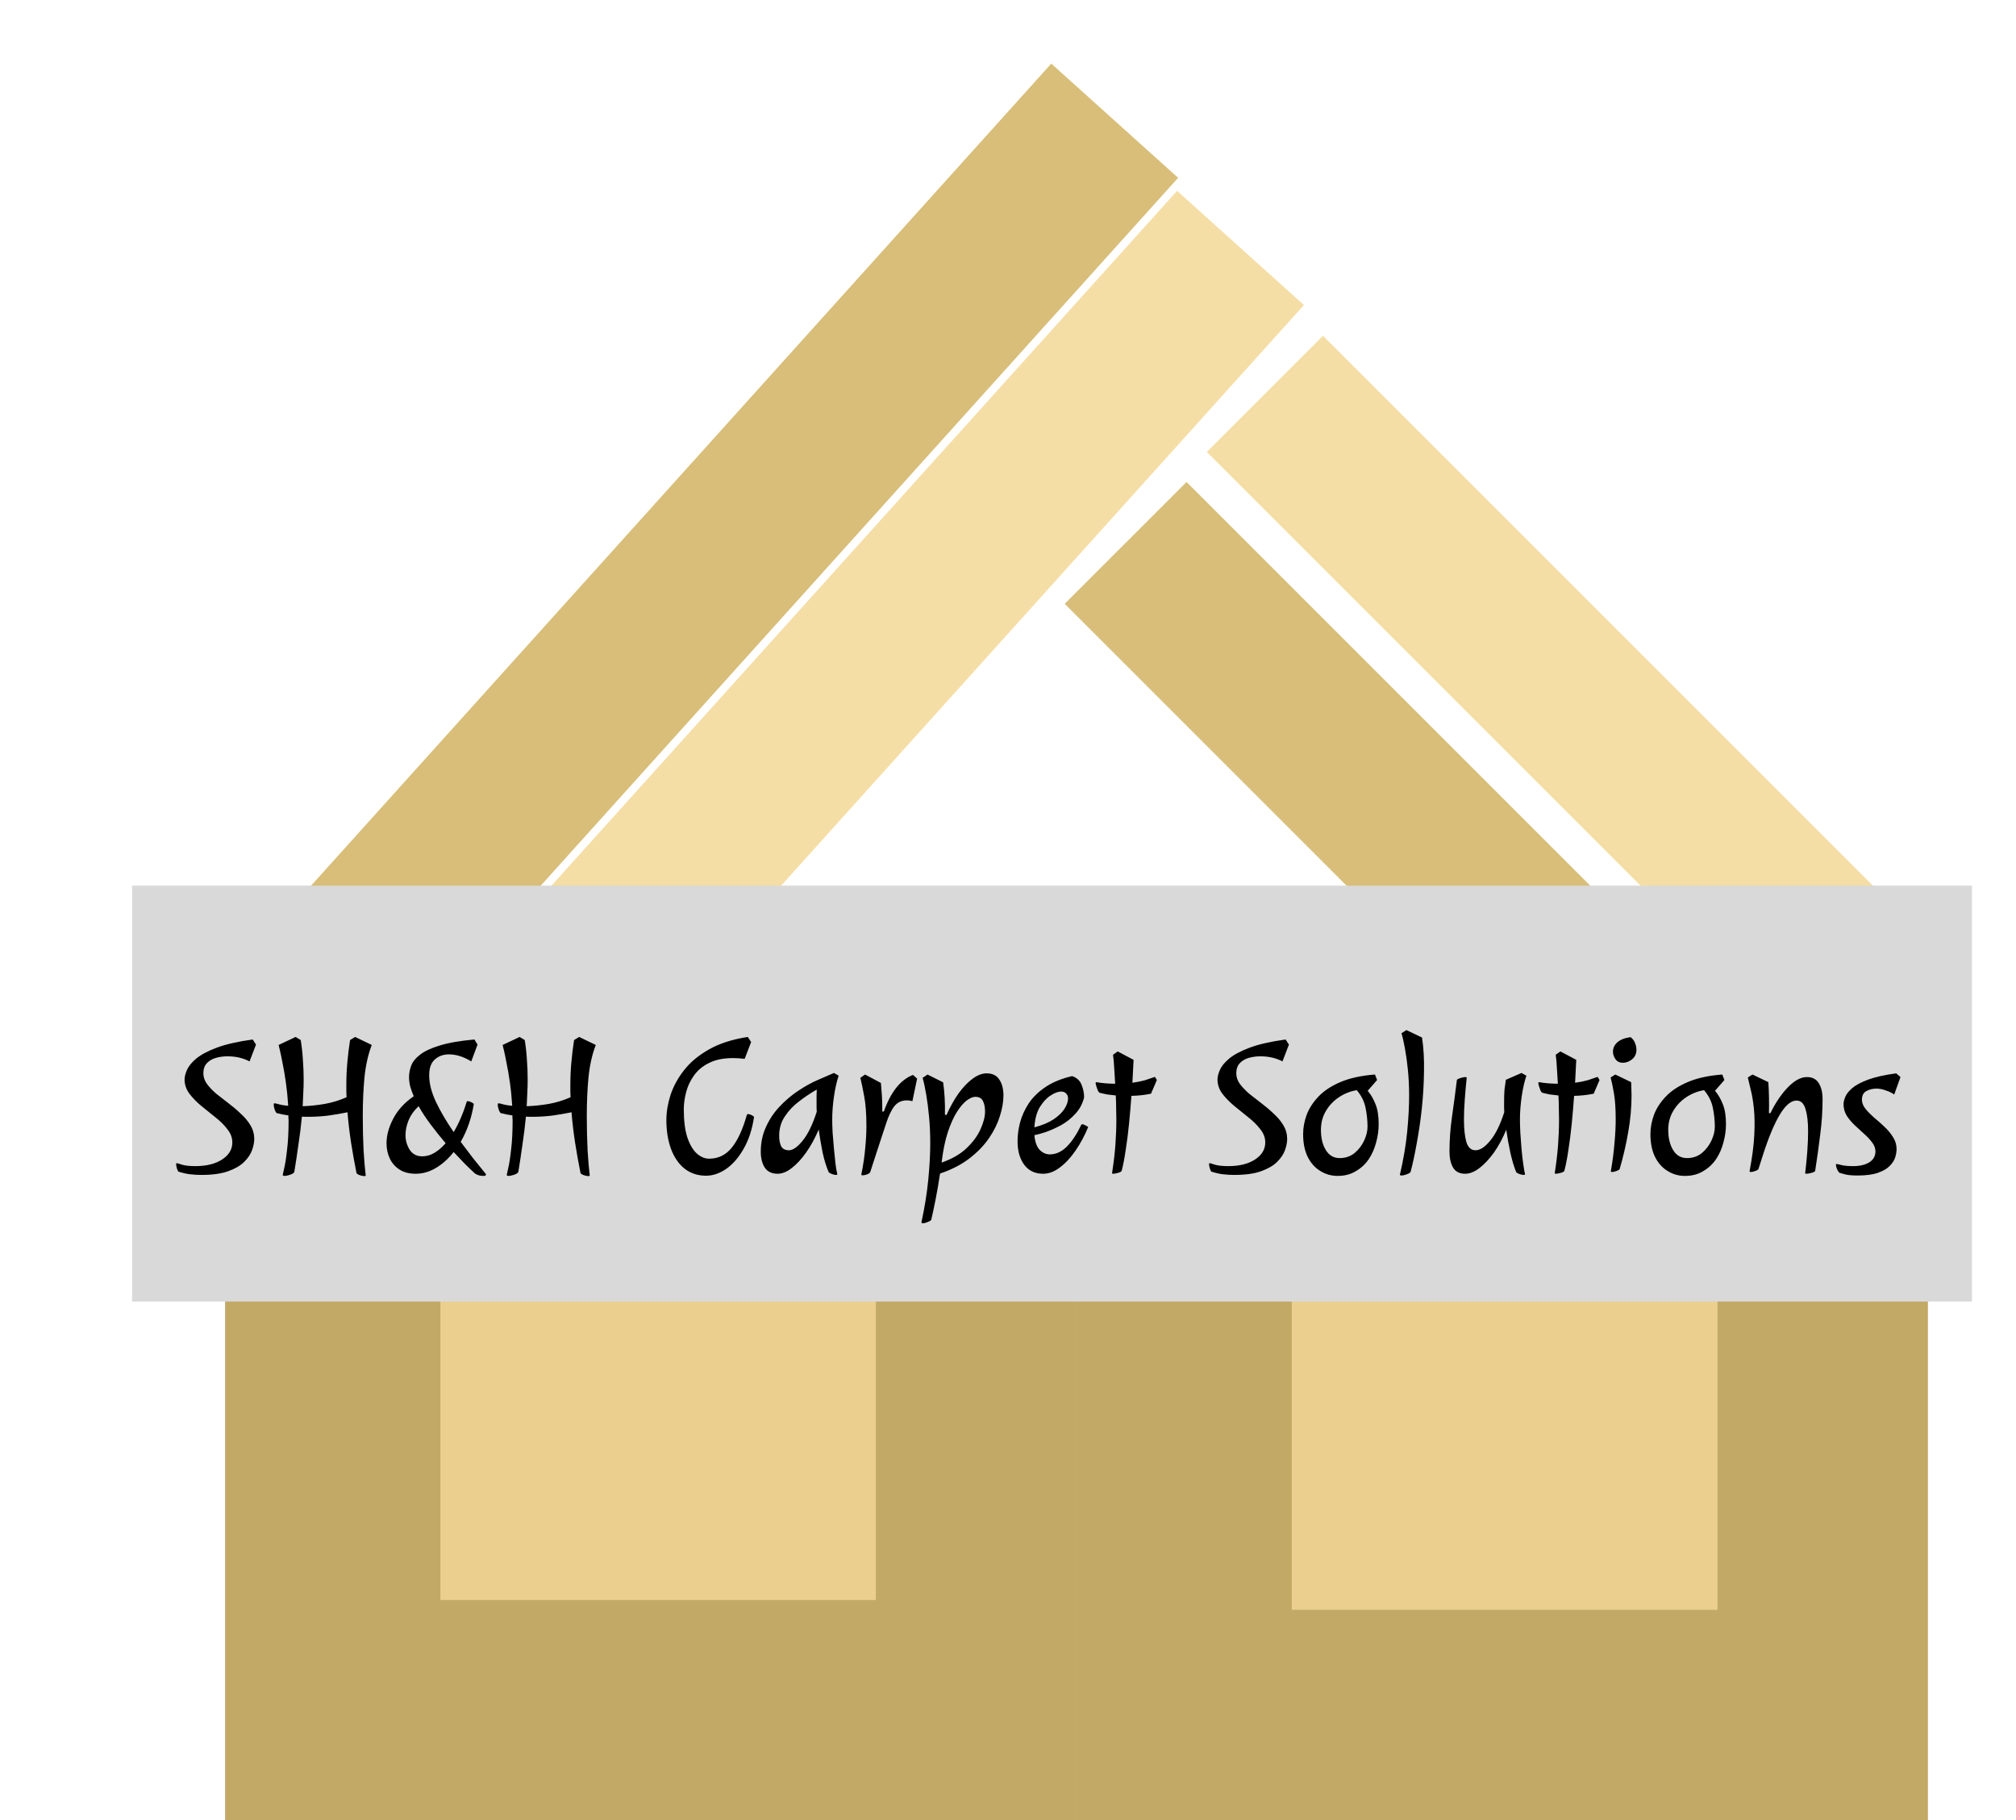 <svg width="412" height="372" viewBox="0 0 412 372" fill="none" xmlns="http://www.w3.org/2000/svg">
<rect x="0" y="0" width="412" height="372" fill="#333333" stroke="none"/>
<g clip-path="url(#clip0_0_1)">
<rect width="412" height="372" fill="white"/>
<rect width="174" height="179" transform="translate(220 195)" fill="#AB8628" fill-opacity="0.71"/>
<rect x="264" y="247" width="87" height="82" fill="#F9DF9E" fill-opacity="0.71"/>
<rect x="46" y="195" width="174" height="179" fill="#AB8628" fill-opacity="0.71"/>
<rect x="43" y="203.851" width="256.815" height="34.882" transform="rotate(-48 43 203.851)" fill="#C8A343" fill-opacity="0.71"/>
<rect x="93" y="202.878" width="220.519" height="34.882" transform="rotate(-48 93 202.878)" fill="#F1D180" fill-opacity="0.71"/>
<path d="M340.858 246.672L217.593 123.407L242.495 98.505L365.759 221.77L340.858 246.672Z" fill="#C8A343" fill-opacity="0.71"/>
<rect x="364.129" y="209.867" width="166.167" height="33.571" transform="rotate(-135 364.129 209.867)" fill="#F1D180" fill-opacity="0.71"/>
<rect x="90" y="244" width="89" height="83" fill="#F9DF9E" fill-opacity="0.71"/>
<path d="M27 181H403V266H27V181Z" fill="#D9D9D9"/>
<path d="M41.16 240.12C40.413 240.12 39.693 240.08 39 240C38.333 239.947 37.48 239.76 36.44 239.44C36.307 239.227 36.2 238.973 36.12 238.68C36.04 238.36 36 238.133 36 238C36 237.813 36.013 237.72 36.04 237.72C36.227 237.72 36.627 237.827 37.24 238.04C37.88 238.227 38.773 238.32 39.92 238.32C42.187 238.32 44.013 237.867 45.4 236.96C46.787 236.053 47.48 234.893 47.48 233.48C47.48 232.52 47.147 231.627 46.48 230.8C45.84 229.947 45.027 229.133 44.04 228.36C43.08 227.587 42.107 226.8 41.12 226C40.16 225.2 39.347 224.36 38.68 223.48C38.04 222.6 37.72 221.64 37.72 220.6C37.72 220.067 37.88 219.427 38.2 218.68C38.52 217.933 39.147 217.16 40.08 216.36C41.04 215.56 42.44 214.813 44.28 214.12C46.12 213.427 48.573 212.867 51.64 212.44L52.32 213.48L51 216.92C49.693 216.227 48.187 215.88 46.48 215.88C45.653 215.88 44.867 215.987 44.12 216.2C43.373 216.413 42.76 216.773 42.28 217.28C41.8 217.787 41.56 218.48 41.56 219.36C41.56 220.133 41.813 220.867 42.32 221.56C42.827 222.227 43.467 222.893 44.24 223.56C45.04 224.2 45.88 224.853 46.76 225.52C47.64 226.187 48.467 226.893 49.24 227.64C50.04 228.36 50.693 229.147 51.2 230C51.707 230.853 51.96 231.787 51.96 232.8C51.96 233.44 51.813 234.187 51.52 235.04C51.227 235.867 50.693 236.667 49.92 237.44C49.147 238.213 48.053 238.853 46.64 239.36C45.227 239.867 43.4 240.12 41.16 240.12ZM74.419 240.36C74.232 240.36 73.966 240.307 73.619 240.2C73.272 240.093 73.019 239.947 72.859 239.76C72.432 237.627 72.059 235.533 71.739 233.48C71.419 231.4 71.179 229.347 71.019 227.32C69.712 227.587 68.379 227.813 67.019 228C65.686 228.16 64.352 228.24 63.019 228.24C62.806 228.24 62.579 228.24 62.339 228.24C62.126 228.24 61.912 228.227 61.699 228.2C61.512 230.147 61.272 232.08 60.979 234C60.712 235.92 60.432 237.773 60.139 239.56C59.952 239.8 59.632 239.987 59.179 240.12C58.752 240.253 58.432 240.32 58.219 240.32C57.926 240.32 57.779 240.253 57.779 240.12C57.779 240.12 57.872 239.693 58.059 238.84C58.272 237.987 58.472 236.72 58.659 235.04C58.872 233.36 58.979 231.307 58.979 228.88C58.979 228.747 58.966 228.6 58.939 228.44C58.939 228.28 58.939 228.12 58.939 227.96C58.299 227.88 57.499 227.72 56.539 227.48C56.352 227.293 56.206 227.013 56.099 226.64C55.992 226.267 55.939 226 55.939 225.84C55.939 225.6 55.992 225.48 56.099 225.48C56.259 225.48 56.552 225.547 56.979 225.68C57.432 225.813 58.072 225.92 58.899 226C58.792 224.293 58.632 222.693 58.419 221.2C58.206 219.707 57.979 218.387 57.739 217.24C57.526 216.093 57.339 215.2 57.179 214.56C57.019 213.893 56.939 213.56 56.939 213.56L60.419 211.92L61.459 212.56C61.672 213.867 61.819 215.2 61.899 216.56C62.006 217.92 62.059 219.293 62.059 220.68C62.059 221.587 62.032 222.493 61.979 223.4C61.952 224.28 61.912 225.173 61.859 226.08C63.326 226.027 64.846 225.867 66.419 225.6C67.992 225.307 69.459 224.853 70.819 224.24C70.792 223.813 70.779 223.4 70.779 223C70.779 222.573 70.779 222.147 70.779 221.72C70.779 220.173 70.846 218.653 70.979 217.16C71.112 215.64 71.299 214.107 71.539 212.56L72.579 211.92L75.979 213.56C75.259 215.4 74.766 217.56 74.499 220.04C74.259 222.52 74.139 225.2 74.139 228.08C74.139 230.533 74.192 232.853 74.299 235.04C74.432 237.2 74.579 238.933 74.739 240.24C74.739 240.32 74.632 240.36 74.419 240.36ZM98.952 240.32C98.365 240.32 97.925 240.253 97.632 240.12C97.365 240.013 97.165 239.907 97.032 239.8C96.312 239.133 95.592 238.44 94.872 237.72C94.152 236.973 93.432 236.213 92.712 235.44C91.645 236.8 90.445 237.88 89.112 238.68C87.779 239.48 86.392 239.88 84.952 239.88C83.645 239.88 82.552 239.6 81.672 239.04C80.792 238.48 80.126 237.733 79.672 236.8C79.219 235.84 78.992 234.787 78.992 233.64C78.992 232.04 79.445 230.373 80.352 228.64C81.259 226.88 82.659 225.347 84.552 224.04C84.259 223.347 84.019 222.68 83.832 222.04C83.672 221.373 83.592 220.747 83.592 220.16C83.592 219.36 83.739 218.573 84.032 217.8C84.326 217 84.925 216.253 85.832 215.56C86.739 214.84 88.072 214.213 89.832 213.68C91.619 213.12 93.992 212.707 96.952 212.44L97.592 213.48L96.312 216.92C94.739 215.96 93.219 215.48 91.752 215.48C90.606 215.48 89.645 215.827 88.872 216.52C88.099 217.187 87.712 218.267 87.712 219.76C87.712 221.44 88.179 223.267 89.112 225.24C90.046 227.187 91.246 229.227 92.712 231.36C93.246 230.48 93.725 229.533 94.152 228.52C94.606 227.48 94.992 226.427 95.312 225.36C95.365 225.147 95.459 225.04 95.592 225.04C95.725 225.04 95.899 225.08 96.112 225.16C96.352 225.24 96.592 225.387 96.832 225.6C96.379 228.453 95.486 231.04 94.152 233.36C94.952 234.427 95.779 235.52 96.632 236.64C97.512 237.733 98.406 238.84 99.312 239.96C99.312 240.2 99.192 240.32 98.952 240.32ZM86.312 236.32C87.165 236.32 87.992 236.08 88.792 235.6C89.592 235.12 90.352 234.467 91.072 233.64C90.005 232.387 88.992 231.12 88.032 229.84C87.072 228.56 86.246 227.307 85.552 226.08C84.645 226.907 83.966 227.853 83.512 228.92C83.085 229.987 82.872 231 82.872 231.96C82.872 233.053 83.152 234.053 83.712 234.96C84.299 235.867 85.165 236.32 86.312 236.32ZM120.2 240.36C120.014 240.36 119.747 240.307 119.4 240.2C119.054 240.093 118.8 239.947 118.64 239.76C118.214 237.627 117.84 235.533 117.52 233.48C117.2 231.4 116.96 229.347 116.8 227.32C115.494 227.587 114.16 227.813 112.8 228C111.467 228.16 110.134 228.24 108.8 228.24C108.587 228.24 108.36 228.24 108.12 228.24C107.907 228.24 107.694 228.227 107.48 228.2C107.294 230.147 107.054 232.08 106.76 234C106.494 235.92 106.214 237.773 105.92 239.56C105.734 239.8 105.414 239.987 104.96 240.12C104.534 240.253 104.214 240.32 104 240.32C103.707 240.32 103.56 240.253 103.56 240.12C103.56 240.12 103.654 239.693 103.84 238.84C104.054 237.987 104.254 236.72 104.44 235.04C104.654 233.36 104.76 231.307 104.76 228.88C104.76 228.747 104.747 228.6 104.72 228.44C104.72 228.28 104.72 228.12 104.72 227.96C104.08 227.88 103.28 227.72 102.32 227.48C102.134 227.293 101.987 227.013 101.88 226.64C101.774 226.267 101.72 226 101.72 225.84C101.72 225.6 101.774 225.48 101.88 225.48C102.04 225.48 102.334 225.547 102.76 225.68C103.214 225.813 103.854 225.92 104.68 226C104.574 224.293 104.414 222.693 104.2 221.2C103.987 219.707 103.76 218.387 103.52 217.24C103.307 216.093 103.12 215.2 102.96 214.56C102.8 213.893 102.72 213.56 102.72 213.56L106.2 211.92L107.24 212.56C107.454 213.867 107.6 215.2 107.68 216.56C107.787 217.92 107.84 219.293 107.84 220.68C107.84 221.587 107.814 222.493 107.76 223.4C107.734 224.28 107.694 225.173 107.64 226.08C109.107 226.027 110.627 225.867 112.2 225.6C113.774 225.307 115.24 224.853 116.6 224.24C116.574 223.813 116.56 223.4 116.56 223C116.56 222.573 116.56 222.147 116.56 221.72C116.56 220.173 116.627 218.653 116.76 217.16C116.894 215.64 117.08 214.107 117.32 212.56L118.36 211.92L121.76 213.56C121.04 215.4 120.547 217.56 120.28 220.04C120.04 222.52 119.92 225.2 119.92 228.08C119.92 230.533 119.974 232.853 120.08 235.04C120.214 237.2 120.36 238.933 120.52 240.24C120.52 240.32 120.414 240.36 120.2 240.36ZM144.304 240.28C142.598 240.28 141.131 239.8 139.904 238.84C138.704 237.88 137.784 236.547 137.144 234.84C136.504 233.107 136.184 231.133 136.184 228.92C136.184 227.267 136.464 225.56 137.024 223.8C137.611 222.013 138.544 220.307 139.824 218.68C141.104 217.053 142.811 215.64 144.944 214.44C147.078 213.24 149.704 212.4 152.824 211.92L153.504 212.96L152.184 216.4C151.758 216.347 151.344 216.307 150.944 216.28C150.571 216.253 150.198 216.24 149.824 216.24C147.851 216.24 146.211 216.573 144.904 217.24C143.598 217.88 142.571 218.733 141.824 219.8C141.078 220.84 140.544 221.973 140.224 223.2C139.904 224.427 139.744 225.6 139.744 226.72C139.744 229.04 139.984 230.947 140.464 232.44C140.971 233.933 141.624 235.04 142.424 235.76C143.224 236.453 144.051 236.8 144.904 236.8C146.771 236.8 148.304 236.067 149.504 234.6C150.731 233.107 151.758 230.907 152.584 228C152.638 227.787 152.731 227.68 152.864 227.68C152.998 227.68 153.171 227.72 153.384 227.8C153.624 227.88 153.864 228.027 154.104 228.24C153.731 230.773 153.024 232.947 151.984 234.76C150.971 236.547 149.784 237.92 148.424 238.88C147.064 239.813 145.691 240.28 144.304 240.28ZM170.836 240.12C170.649 240.12 170.396 240.067 170.076 239.96C169.756 239.853 169.516 239.72 169.356 239.56C168.876 238.467 168.462 237.133 168.116 235.56C167.796 233.96 167.529 232.387 167.316 230.84C166.569 232.6 165.716 234.16 164.756 235.52C163.796 236.88 162.809 237.947 161.796 238.72C160.809 239.493 159.849 239.88 158.916 239.88C157.716 239.88 156.836 239.453 156.276 238.6C155.742 237.747 155.476 236.667 155.476 235.36C155.476 233.547 155.822 231.88 156.516 230.36C157.209 228.813 158.129 227.427 159.276 226.2C160.449 224.947 161.716 223.867 163.076 222.96C164.462 222.027 165.836 221.267 167.196 220.68L170.436 219.28L171.396 219.84C170.996 221.013 170.676 222.427 170.436 224.08C170.196 225.733 170.076 227.307 170.076 228.8C170.076 229.52 170.102 230.413 170.156 231.48C170.236 232.547 170.329 233.653 170.436 234.8C170.542 235.92 170.649 236.96 170.756 237.92C170.889 238.853 171.009 239.547 171.116 240C171.116 240.08 171.022 240.12 170.836 240.12ZM161.236 235.08C162.036 235.08 162.969 234.427 164.036 233.12C165.102 231.813 166.062 229.84 166.916 227.2C166.889 226.907 166.876 226.64 166.876 226.4C166.876 226.133 166.876 225.893 166.876 225.68C166.876 225.013 166.876 224.44 166.876 223.96C166.876 223.48 166.889 223.053 166.916 222.68C165.689 223.373 164.489 224.173 163.316 225.08C162.142 225.96 161.169 226.987 160.396 228.16C159.622 229.307 159.236 230.627 159.236 232.12C159.236 232.973 159.369 233.68 159.636 234.24C159.929 234.8 160.462 235.08 161.236 235.08ZM176.345 240.2C176.131 240.2 176.025 240.147 176.025 240.04C176.425 238.067 176.691 236.253 176.825 234.6C176.985 232.947 177.065 231.453 177.065 230.12C177.065 227.587 176.905 225.52 176.585 223.92C176.291 222.32 176.038 221.107 175.825 220.28L176.785 219.6L180.025 221.32C180.105 222.147 180.171 222.987 180.225 223.84C180.278 224.667 180.305 225.52 180.305 226.4V227.16H180.625C182.038 223.16 184.025 220.667 186.585 219.68L187.425 220.44L186.465 225.04C186.278 224.987 186.078 224.947 185.865 224.92C185.678 224.893 185.505 224.88 185.345 224.88C184.251 224.88 183.385 225.293 182.745 226.12C182.131 226.92 181.571 228.107 181.065 229.68C180.558 231.227 179.931 233.133 179.185 235.4L177.825 239.6C177.665 239.787 177.425 239.933 177.105 240.04C176.785 240.147 176.531 240.2 176.345 240.2ZM188.629 250C188.415 250 188.309 249.933 188.309 249.8C188.975 246.733 189.442 243.827 189.709 241.08C189.975 238.36 190.109 235.867 190.109 233.6C190.109 231.733 190.029 229.947 189.869 228.24C189.709 226.533 189.509 224.987 189.269 223.6C189.029 222.213 188.789 221.107 188.549 220.28L189.549 219.6L192.749 221.2C193.042 223.253 193.162 225.453 193.109 227.8L193.429 227.88C194.175 226.2 195.002 224.72 195.909 223.44C196.842 222.16 197.802 221.16 198.789 220.44C199.775 219.72 200.722 219.36 201.629 219.36C202.829 219.36 203.695 219.787 204.229 220.64C204.789 221.467 205.069 222.547 205.069 223.88C205.069 225.16 204.829 226.56 204.349 228.08C203.895 229.573 203.162 231.067 202.149 232.56C201.135 234.053 199.802 235.44 198.149 236.72C196.495 238 194.482 239.04 192.109 239.84C191.842 241.653 191.549 243.373 191.229 245C190.909 246.627 190.602 248.067 190.309 249.32C190.122 249.507 189.842 249.667 189.469 249.8C189.122 249.933 188.842 250 188.629 250ZM192.429 237.6C194.562 236.853 196.269 235.867 197.549 234.64C198.855 233.387 199.802 232.093 200.389 230.76C201.002 229.4 201.309 228.2 201.309 227.16C201.309 226.28 201.162 225.56 200.869 225C200.602 224.44 200.082 224.16 199.309 224.16C198.829 224.16 198.255 224.4 197.589 224.88C196.949 225.36 196.282 226.133 195.589 227.2C194.922 228.24 194.295 229.627 193.709 231.36C193.149 233.067 192.722 235.147 192.429 237.6ZM213.193 239.88C211.513 239.88 210.219 239.267 209.313 238.04C208.406 236.813 207.953 235.213 207.953 233.24C207.953 231.987 208.126 230.693 208.473 229.36C208.846 228 209.446 226.693 210.273 225.44C211.126 224.187 212.273 223.08 213.713 222.12C215.153 221.16 216.953 220.427 219.113 219.92C220.046 220.24 220.686 220.827 221.033 221.68C221.379 222.533 221.553 223.4 221.553 224.28C221.233 225.587 220.633 226.707 219.753 227.64C218.899 228.573 217.926 229.347 216.833 229.96C215.739 230.547 214.699 231.013 213.713 231.36C212.726 231.68 211.953 231.893 211.393 232C211.526 233.387 211.886 234.387 212.473 235C213.086 235.613 213.779 235.92 214.553 235.92C215.779 235.92 216.926 235.4 217.993 234.36C219.059 233.293 220.033 231.84 220.913 230C220.966 229.84 221.059 229.76 221.193 229.76C221.326 229.76 221.513 229.827 221.753 229.96C221.993 230.067 222.206 230.187 222.393 230.32C221.673 232.08 220.806 233.693 219.793 235.16C218.806 236.6 217.739 237.747 216.592 238.6C215.473 239.453 214.339 239.88 213.193 239.88ZM211.393 230.4C212.993 229.973 214.299 229.427 215.313 228.76C216.326 228.067 217.073 227.347 217.553 226.6C218.033 225.827 218.273 225.12 218.273 224.48C218.273 224.107 218.153 223.787 217.913 223.52C217.673 223.227 217.326 223.08 216.872 223.08C216.259 223.08 215.539 223.347 214.713 223.88C213.913 224.387 213.179 225.173 212.513 226.24C211.873 227.307 211.499 228.693 211.393 230.4ZM227.544 239.88C227.357 239.88 227.264 239.84 227.264 239.76C227.584 237.707 227.81 235.8 227.944 234.04C228.077 232.253 228.144 230.48 228.144 228.72C228.144 228.16 228.13 227.453 228.104 226.6C228.104 225.747 228.077 224.84 228.024 223.88C227.464 223.827 226.89 223.76 226.304 223.68C225.744 223.573 225.21 223.453 224.704 223.32C224.597 223.267 224.477 223.107 224.344 222.84C224.237 222.573 224.144 222.307 224.064 222.04C223.984 221.747 223.93 221.533 223.904 221.4C223.904 221.267 223.93 221.2 223.984 221.2C224.037 221.173 224.064 221.16 224.064 221.16C224.65 221.267 225.277 221.347 225.944 221.4C226.637 221.453 227.29 221.48 227.904 221.48C227.85 220.36 227.784 219.28 227.704 218.24C227.65 217.2 227.57 216.307 227.464 215.56L228.424 214.88L231.664 216.6L231.424 221.28C232.41 221.147 233.277 220.973 234.024 220.76C234.77 220.52 235.437 220.293 236.024 220.08L236.424 220.72L235.224 223.52C233.917 223.787 232.584 223.933 231.224 223.96C231.09 225.8 230.93 227.68 230.744 229.6C230.557 231.493 230.33 233.28 230.064 234.96C229.824 236.64 229.544 238.093 229.224 239.32C229.064 239.507 228.784 239.64 228.384 239.72C228.01 239.827 227.73 239.88 227.544 239.88ZM252.254 240.12C251.507 240.12 250.787 240.08 250.094 240C249.427 239.947 248.574 239.76 247.534 239.44C247.4 239.227 247.294 238.973 247.214 238.68C247.134 238.36 247.094 238.133 247.094 238C247.094 237.813 247.107 237.72 247.134 237.72C247.32 237.72 247.72 237.827 248.334 238.04C248.974 238.227 249.867 238.32 251.014 238.32C253.28 238.32 255.107 237.867 256.494 236.96C257.88 236.053 258.574 234.893 258.574 233.48C258.574 232.52 258.24 231.627 257.574 230.8C256.934 229.947 256.12 229.133 255.134 228.36C254.174 227.587 253.2 226.8 252.214 226C251.254 225.2 250.44 224.36 249.774 223.48C249.134 222.6 248.814 221.64 248.814 220.6C248.814 220.067 248.974 219.427 249.294 218.68C249.614 217.933 250.24 217.16 251.174 216.36C252.134 215.56 253.534 214.813 255.374 214.12C257.214 213.427 259.667 212.867 262.734 212.44L263.414 213.48L262.094 216.92C260.787 216.227 259.28 215.88 257.574 215.88C256.747 215.88 255.96 215.987 255.214 216.2C254.467 216.413 253.854 216.773 253.374 217.28C252.894 217.787 252.654 218.48 252.654 219.36C252.654 220.133 252.907 220.867 253.414 221.56C253.92 222.227 254.56 222.893 255.334 223.56C256.134 224.2 256.974 224.853 257.854 225.52C258.734 226.187 259.56 226.893 260.334 227.64C261.134 228.36 261.787 229.147 262.294 230C262.8 230.853 263.054 231.787 263.054 232.8C263.054 233.44 262.907 234.187 262.614 235.04C262.32 235.867 261.787 236.667 261.014 237.44C260.24 238.213 259.147 238.853 257.734 239.36C256.32 239.867 254.494 240.12 252.254 240.12ZM273.353 240.32C272.073 240.32 270.899 239.987 269.833 239.32C268.766 238.68 267.913 237.733 267.273 236.48C266.633 235.2 266.313 233.627 266.313 231.76C266.313 230.48 266.553 229.173 267.033 227.84C267.539 226.507 268.353 225.253 269.473 224.08C270.593 222.907 272.099 221.92 273.993 221.12C275.886 220.32 278.219 219.813 280.993 219.6L281.433 220.72L279.513 222.92C280.179 223.72 280.713 224.64 281.113 225.68C281.539 226.72 281.753 228.08 281.753 229.76C281.753 230.987 281.579 232.227 281.233 233.48C280.913 234.733 280.406 235.88 279.713 236.92C279.019 237.933 278.139 238.747 277.073 239.36C276.033 240 274.793 240.32 273.353 240.32ZM273.793 236.68C274.966 236.68 275.979 236.333 276.833 235.64C277.686 234.92 278.339 234.067 278.793 233.08C279.246 232.093 279.473 231.16 279.473 230.28C279.473 229 279.339 227.707 279.073 226.4C278.806 225.093 278.206 223.893 277.273 222.8C275.966 223.013 274.753 223.493 273.633 224.24C272.513 224.987 271.619 225.933 270.953 227.08C270.286 228.2 269.953 229.48 269.953 230.92C269.953 232.573 270.286 233.947 270.953 235.04C271.619 236.133 272.566 236.68 273.793 236.68ZM286.415 240.24C286.202 240.24 286.095 240.173 286.095 240.04C286.815 236.973 287.309 234.08 287.575 231.36C287.842 228.613 287.975 226.107 287.975 223.84C287.975 222.08 287.895 220.387 287.735 218.76C287.575 217.133 287.375 215.667 287.135 214.36C286.895 213.027 286.655 211.96 286.415 211.16L287.415 210.52L290.615 212.04C290.935 214.173 291.069 216.48 291.015 218.96C290.989 221.44 290.842 223.947 290.575 226.48C290.309 228.987 289.962 231.373 289.535 233.64C289.135 235.907 288.709 237.88 288.255 239.56C288.069 239.747 287.775 239.907 287.375 240.04C286.975 240.173 286.655 240.24 286.415 240.24ZM311.383 240.12C311.196 240.12 310.929 240.067 310.583 239.96C310.263 239.853 310.023 239.72 309.863 239.56C309.409 238.467 309.009 237.133 308.663 235.56C308.316 233.96 308.036 232.4 307.823 230.88C307.103 232.64 306.263 234.2 305.303 235.56C304.343 236.893 303.356 237.947 302.343 238.72C301.329 239.493 300.356 239.88 299.423 239.88C298.276 239.88 297.449 239.453 296.943 238.6C296.463 237.747 296.223 236.667 296.223 235.36C296.223 232.987 296.396 230.6 296.743 228.2C297.089 225.773 297.423 223.267 297.743 220.68C297.903 220.52 298.183 220.387 298.583 220.28C298.983 220.173 299.276 220.12 299.463 220.12C299.649 220.12 299.743 220.173 299.743 220.28C299.583 221.8 299.449 223.293 299.343 224.76C299.236 226.227 299.183 227.573 299.183 228.8C299.183 230.667 299.343 232.187 299.663 233.36C300.009 234.507 300.636 235.08 301.543 235.08C302.476 235.08 303.476 234.427 304.543 233.12C305.636 231.813 306.596 229.867 307.423 227.28C307.396 226.96 307.383 226.667 307.383 226.4C307.383 226.133 307.383 225.893 307.383 225.68C307.383 224.373 307.409 223.387 307.463 222.72C307.543 222.027 307.636 221.347 307.743 220.68L310.943 219.28L311.943 219.84C311.543 221.013 311.223 222.427 310.983 224.08C310.743 225.733 310.623 227.307 310.623 228.8C310.623 229.52 310.649 230.413 310.703 231.48C310.783 232.547 310.863 233.653 310.943 234.8C311.049 235.92 311.169 236.96 311.303 237.92C311.436 238.853 311.556 239.547 311.663 240C311.663 240.08 311.569 240.12 311.383 240.12ZM318.013 239.88C317.826 239.88 317.733 239.84 317.733 239.76C318.053 237.707 318.279 235.8 318.413 234.04C318.546 232.253 318.613 230.48 318.613 228.72C318.613 228.16 318.599 227.453 318.573 226.6C318.573 225.747 318.546 224.84 318.493 223.88C317.933 223.827 317.359 223.76 316.773 223.68C316.213 223.573 315.679 223.453 315.173 223.32C315.066 223.267 314.946 223.107 314.813 222.84C314.706 222.573 314.613 222.307 314.533 222.04C314.453 221.747 314.399 221.533 314.373 221.4C314.373 221.267 314.399 221.2 314.453 221.2C314.506 221.173 314.533 221.16 314.533 221.16C315.119 221.267 315.746 221.347 316.413 221.4C317.106 221.453 317.759 221.48 318.373 221.48C318.319 220.36 318.253 219.28 318.173 218.24C318.119 217.2 318.039 216.307 317.933 215.56L318.893 214.88L322.133 216.6L321.893 221.28C322.879 221.147 323.746 220.973 324.493 220.76C325.239 220.52 325.906 220.293 326.493 220.08L326.893 220.72L325.693 223.52C324.386 223.787 323.053 223.933 321.693 223.96C321.559 225.8 321.399 227.68 321.213 229.6C321.026 231.493 320.799 233.28 320.533 234.96C320.293 236.64 320.013 238.093 319.692 239.32C319.533 239.507 319.253 239.64 318.853 239.72C318.479 239.827 318.199 239.88 318.013 239.88ZM331.672 217.2C331.005 217.2 330.498 216.96 330.152 216.48C329.805 215.973 329.632 215.467 329.632 214.96C329.632 214.187 329.938 213.533 330.552 213C331.165 212.467 332.058 212.12 333.232 211.96C333.685 212.307 333.992 212.72 334.152 213.2C334.338 213.653 334.432 214.093 334.432 214.52C334.432 215.347 334.138 216 333.552 216.48C332.965 216.96 332.338 217.2 331.672 217.2ZM329.472 239.52C329.285 239.52 329.192 239.48 329.192 239.4C329.565 237.24 329.818 235.28 329.952 233.52C330.112 231.76 330.192 230.187 330.192 228.8C330.192 226.613 330.072 224.827 329.832 223.44C329.592 222.053 329.365 220.973 329.152 220.2L330.112 219.6L333.352 221.16C333.378 221.587 333.392 222.027 333.392 222.48C333.418 222.907 333.432 223.347 333.432 223.8C333.432 226.307 333.205 228.827 332.752 231.36C332.325 233.867 331.738 236.4 330.992 238.96C330.832 239.12 330.578 239.253 330.232 239.36C329.912 239.467 329.658 239.52 329.472 239.52ZM344.329 240.32C343.049 240.32 341.876 239.987 340.809 239.32C339.743 238.68 338.889 237.733 338.249 236.48C337.609 235.2 337.289 233.627 337.289 231.76C337.289 230.48 337.529 229.173 338.009 227.84C338.516 226.507 339.329 225.253 340.449 224.08C341.569 222.907 343.076 221.92 344.969 221.12C346.863 220.32 349.196 219.813 351.969 219.6L352.409 220.72L350.489 222.92C351.156 223.72 351.689 224.64 352.089 225.68C352.516 226.72 352.729 228.08 352.729 229.76C352.729 230.987 352.556 232.227 352.209 233.48C351.889 234.733 351.383 235.88 350.689 236.92C349.996 237.933 349.116 238.747 348.049 239.36C347.009 240 345.769 240.32 344.329 240.32ZM344.769 236.68C345.943 236.68 346.956 236.333 347.809 235.64C348.663 234.92 349.316 234.067 349.769 233.08C350.223 232.093 350.449 231.16 350.449 230.28C350.449 229 350.316 227.707 350.049 226.4C349.783 225.093 349.183 223.893 348.249 222.8C346.943 223.013 345.729 223.493 344.609 224.24C343.489 224.987 342.596 225.933 341.929 227.08C341.263 228.2 340.929 229.48 340.929 230.92C340.929 232.573 341.263 233.947 341.929 235.04C342.596 236.133 343.543 236.68 344.769 236.68ZM369.192 239.88C369.005 239.88 368.912 239.84 368.912 239.76C369.099 238.213 369.245 236.707 369.352 235.24C369.459 233.773 369.512 232.427 369.512 231.2C369.512 229.333 369.339 227.827 368.992 226.68C368.645 225.507 368.032 224.92 367.152 224.92C366.032 224.92 364.899 225.867 363.752 227.76C362.605 229.653 361.445 232.427 360.272 236.08L359.352 238.96C359.192 239.12 358.939 239.253 358.592 239.36C358.272 239.467 358.019 239.52 357.832 239.52C357.645 239.52 357.552 239.467 357.552 239.36C358.085 236.56 358.405 234.107 358.512 232C358.619 229.893 358.592 228.08 358.432 226.56C358.272 225.013 358.059 223.733 357.792 222.72C357.552 221.68 357.352 220.84 357.192 220.2L358.152 219.6L361.392 221.16C361.525 223.293 361.565 225.4 361.512 227.48L361.792 227.52C362.885 225.307 364.099 223.52 365.432 222.16C366.765 220.8 368.045 220.12 369.272 220.12C370.392 220.12 371.205 220.547 371.712 221.4C372.219 222.227 372.472 223.307 372.472 224.64C372.472 226.987 372.312 229.387 371.992 231.84C371.699 234.267 371.352 236.76 370.952 239.32C370.792 239.507 370.512 239.64 370.112 239.72C369.712 239.827 369.405 239.88 369.192 239.88ZM379.634 240.24C379.047 240.24 378.487 240.213 377.954 240.16C377.42 240.107 376.74 239.947 375.914 239.68C375.78 239.573 375.62 239.333 375.434 238.96C375.274 238.56 375.194 238.253 375.194 238.04C375.194 237.933 375.234 237.88 375.314 237.88C375.447 237.88 375.807 237.96 376.394 238.12C376.98 238.253 377.767 238.32 378.754 238.32C380.06 238.32 381.14 238.067 381.994 237.56C382.847 237.027 383.274 236.28 383.274 235.32C383.274 234.68 383.047 234.067 382.594 233.48C382.167 232.893 381.634 232.32 380.994 231.76C380.354 231.173 379.7 230.573 379.034 229.96C378.394 229.347 377.847 228.693 377.394 228C376.967 227.28 376.754 226.493 376.754 225.64C376.754 225.24 376.874 224.747 377.114 224.16C377.354 223.573 377.834 222.973 378.554 222.36C379.274 221.747 380.354 221.173 381.794 220.64C383.234 220.107 385.14 219.68 387.514 219.36L388.394 220.12L387.114 223.68C386.607 223.333 386.02 223.053 385.354 222.84C384.714 222.6 384.087 222.48 383.474 222.48C382.7 222.48 382.007 222.653 381.394 223C380.807 223.32 380.514 223.907 380.514 224.76C380.514 225.373 380.754 225.987 381.234 226.6C381.714 227.187 382.3 227.787 382.994 228.4C383.714 228.987 384.42 229.613 385.114 230.28C385.807 230.92 386.394 231.627 386.874 232.4C387.354 233.147 387.594 233.96 387.594 234.84C387.594 235.347 387.5 235.907 387.314 236.52C387.127 237.133 386.754 237.72 386.194 238.28C385.66 238.84 384.86 239.307 383.794 239.68C382.754 240.053 381.367 240.24 379.634 240.24Z" fill="black"/>
</g>
<defs>
<clipPath id="clip0_0_1">
<rect width="412" height="372" fill="white"/>
</clipPath>
</defs>
</svg>
